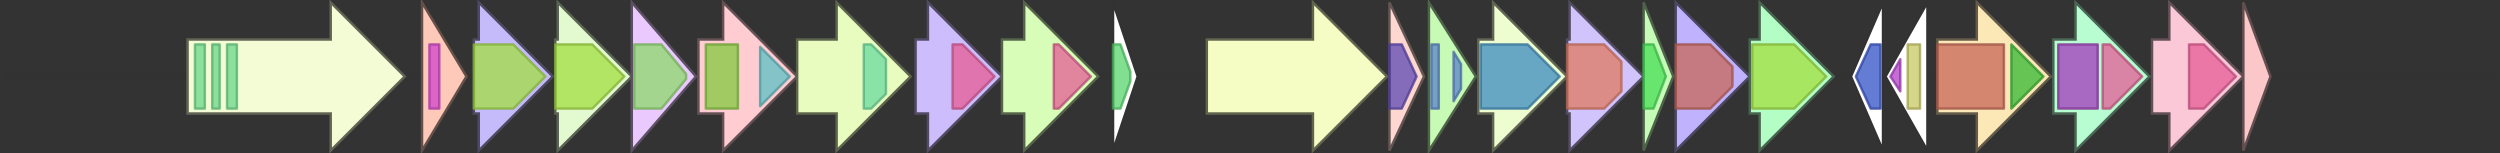 <svg version="1.1" baseProfile="full" xmlns="http://www.w3.org/2000/svg" width="1013" height="62">
	<rect width="100%" height="100%" fill="#333333" stroke="none"/>
	<line x1="1" y1="31" x2="1012" y2="31" style="stroke:rgb(50,50,50); stroke-width:3 "/>
	<g>
		<polygon class="NoName" points="451,16 451,16 451,1 461,31 451,61 451,46 451,46" fill="rgb(255,255,255)" fill-opacity="1.0" stroke="rgb(50,50,50)" stroke-width="1" />
		<g>
			<title>PF01527</title>
			<polygon class="PF01527" points="451,18 454,18 458,29 458,33 454,44 451,44" stroke-linejoin="round" width="7" height="26" fill="rgb(85,212,107)" stroke="rgb(68,169,85)" stroke-width="1" opacity="0.75" />
		</g>
	</g>
	<g>
		<title>wscG</title>
		<polygon class="wscG" points="489,16 532,16 532,1 562,31 532,61 532,46 489,46" fill="rgb(245,253,196)" fill-opacity="1.0" stroke="rgb(98,101,78)" stroke-width="1" />
	</g>
	<g>
		<title>fdtA</title>
		<polygon class="fdtA" points="563,16 563,16 563,1 577,31 563,61 563,46 563,46" fill="rgb(254,215,208)" fill-opacity="1.0" stroke="rgb(101,86,83)" stroke-width="1" />
		<g>
			<title>PF05523</title>
			<polygon class="PF05523" points="563,18 568,18 574,31 568,44 563,44" stroke-linejoin="round" width="13" height="26" fill="rgb(91,72,180)" stroke="rgb(72,57,144)" stroke-width="1" opacity="0.75" />
		</g>
	</g>
	<g>
		<title>fdtC</title>
		<polygon class="fdtC" points="579,16 579,16 579,1 598,31 579,61 579,46 579,46" fill="rgb(199,250,181)" fill-opacity="1.0" stroke="rgb(79,100,72)" stroke-width="1" />
		<g>
			<title>PF00132</title>
			<rect class="PF00132" x="580" y="18" stroke-linejoin="round" width="3" height="26" fill="rgb(89,131,202)" stroke="rgb(71,104,161)" stroke-width="1" opacity="0.75" />
		</g>
		<g>
			<title>PF00132</title>
			<polygon class="PF00132" points="589,21 592,26 592,36 589,41" stroke-linejoin="round" width="3" height="26" fill="rgb(89,131,202)" stroke="rgb(71,104,161)" stroke-width="1" opacity="0.75" />
		</g>
	</g>
	<g>
		<title>fdtB</title>
		<polygon class="fdtB" points="599,16 605,16 605,1 635,31 605,61 605,46 599,46" fill="rgb(238,253,207)" fill-opacity="1.0" stroke="rgb(95,101,82)" stroke-width="1" />
		<g>
			<title>PF01041</title>
			<polygon class="PF01041" points="600,18 619,18 632,31 619,44 600,44" stroke-linejoin="round" width="34" height="26" fill="rgb(59,139,191)" stroke="rgb(47,111,152)" stroke-width="1" opacity="0.75" />
		</g>
	</g>
	<g>
		<title>wscH</title>
		<polygon class="wscH" points="635,16 636,16 636,1 666,31 636,61 636,46 635,46" fill="rgb(209,195,252)" fill-opacity="1.0" stroke="rgb(83,77,100)" stroke-width="1" />
		<g>
			<title>PF00535</title>
			<polygon class="PF00535" points="635,18 650,18 657,25 657,37 650,44 635,44" stroke-linejoin="round" width="22" height="26" fill="rgb(224,122,96)" stroke="rgb(179,97,76)" stroke-width="1" opacity="0.75" />
		</g>
	</g>
	<g>
		<title>wscI</title>
		<polygon class="wscI" points="666,16 666,16 666,1 678,31 666,61 666,46 666,46" fill="rgb(197,250,183)" fill-opacity="1.0" stroke="rgb(78,100,73)" stroke-width="1" />
		<g>
			<title>PF04138</title>
			<polygon class="PF04138" points="666,18 670,18 675,31 670,44 666,44" stroke-linejoin="round" width="10" height="26" fill="rgb(72,221,86)" stroke="rgb(57,176,68)" stroke-width="1" opacity="0.75" />
		</g>
	</g>
	<g>
		<title>rmlA</title>
		<polygon class="rmlA" points="679,16 679,16 679,1 709,31 679,61 679,46 679,46" fill="rgb(192,178,253)" fill-opacity="1.0" stroke="rgb(76,71,101)" stroke-width="1" />
		<g>
			<title>PF00483</title>
			<polygon class="PF00483" points="679,18 693,18 702,27 702,35 693,44 679,44" stroke-linejoin="round" width="23" height="26" fill="rgb(198,101,87)" stroke="rgb(158,80,69)" stroke-width="1" opacity="0.75" />
		</g>
	</g>
	<g>
		<title>rmlB</title>
		<polygon class="rmlB" points="709,16 713,16 713,1 743,31 713,61 713,46 709,46" fill="rgb(178,254,197)" fill-opacity="1.0" stroke="rgb(71,101,78)" stroke-width="1" />
		<g>
			<title>PF16363</title>
			<polygon class="PF16363" points="710,18 727,18 740,31 727,44 710,44" stroke-linejoin="round" width="32" height="26" fill="rgb(162,221,65)" stroke="rgb(129,176,51)" stroke-width="1" opacity="0.75" />
		</g>
	</g>
	<g>
		<polygon class="NoName" points="763,16 763,16 763,1 750,31 763,61 763,46 763,46" fill="rgb(255,255,255)" fill-opacity="1.0" stroke="rgb(50,50,50)" stroke-width="1" />
		<g>
			<title>PF13358</title>
			<polygon class="PF13358" points="752,31 758,18 762,18 762,44 758,44" stroke-linejoin="round" width="12" height="26" fill="rgb(50,81,198)" stroke="rgb(40,64,158)" stroke-width="1" opacity="0.75" />
		</g>
	</g>
	<g>
		<title>wscA</title>
		<polygon class="wscA" points="76,16 134,16 134,1 164,31 134,61 134,46 76,46" fill="rgb(243,252,212)" fill-opacity="1.0" stroke="rgb(97,100,84)" stroke-width="1" />
		<g>
			<title>PF00395</title>
			<rect class="PF00395" x="79" y="18" stroke-linejoin="round" width="4" height="26" fill="rgb(106,215,138)" stroke="rgb(84,172,110)" stroke-width="1" opacity="0.75" />
		</g>
		<g>
			<title>PF00395</title>
			<rect class="PF00395" x="86" y="18" stroke-linejoin="round" width="3" height="26" fill="rgb(106,215,138)" stroke="rgb(84,172,110)" stroke-width="1" opacity="0.75" />
		</g>
		<g>
			<title>PF00395</title>
			<rect class="PF00395" x="92" y="18" stroke-linejoin="round" width="4" height="26" fill="rgb(106,215,138)" stroke="rgb(84,172,110)" stroke-width="1" opacity="0.75" />
		</g>
	</g>
	<g>
		<polygon class="NoName" points="781,16 781,16 781,1 764,31 781,61 781,46 781,46" fill="rgb(255,255,255)" fill-opacity="1.0" stroke="rgb(50,50,50)" stroke-width="1" />
		<g>
			<title>PF13592</title>
			<polygon class="PF13592" points="766,31 770,24 770,37" stroke-linejoin="round" width="5" height="26" fill="rgb(178,60,202)" stroke="rgb(142,47,161)" stroke-width="1" opacity="0.75" />
		</g>
		<g>
			<title>PF06056</title>
			<polygon class="PF06056" points="773,19 773,18 778,18 778,44 773,44 773,42" stroke-linejoin="round" width="5" height="26" fill="rgb(199,200,96)" stroke="rgb(159,160,76)" stroke-width="1" opacity="0.75" />
		</g>
	</g>
	<g>
		<title>manC</title>
		<polygon class="manC" points="785,16 801,16 801,1 831,31 801,61 801,46 785,46" fill="rgb(252,232,183)" fill-opacity="1.0" stroke="rgb(100,92,73)" stroke-width="1" />
		<g>
			<title>PF00483</title>
			<rect class="PF00483" x="785" y="18" stroke-linejoin="round" width="27" height="26" fill="rgb(198,101,87)" stroke="rgb(158,80,69)" stroke-width="1" opacity="0.75" />
		</g>
		<g>
			<title>PF01050</title>
			<polygon class="PF01050" points="815,18 815,18 828,31 815,44 815,44" stroke-linejoin="round" width="14" height="26" fill="rgb(53,184,51)" stroke="rgb(42,147,40)" stroke-width="1" opacity="0.75" />
		</g>
	</g>
	<g>
		<title>wscJ</title>
		<polygon class="wscJ" points="832,16 841,16 841,1 871,31 841,61 841,46 832,46" fill="rgb(184,253,210)" fill-opacity="1.0" stroke="rgb(73,101,84)" stroke-width="1" />
		<g>
			<title>PF13439</title>
			<rect class="PF13439" x="834" y="18" stroke-linejoin="round" width="16" height="26" fill="rgb(162,57,186)" stroke="rgb(129,45,148)" stroke-width="1" opacity="0.75" />
		</g>
		<g>
			<title>PF00534</title>
			<polygon class="PF00534" points="852,18 855,18 868,31 868,31 855,44 852,44" stroke-linejoin="round" width="16" height="26" fill="rgb(228,92,150)" stroke="rgb(182,73,119)" stroke-width="1" opacity="0.75" />
		</g>
	</g>
	<g>
		<title>wscK</title>
		<polygon class="wscK" points="872,16 879,16 879,1 909,31 879,61 879,46 872,46" fill="rgb(251,200,216)" fill-opacity="1.0" stroke="rgb(100,80,86)" stroke-width="1" />
		<g>
			<title>PF00534</title>
			<polygon class="PF00534" points="887,18 893,18 906,31 893,44 887,44" stroke-linejoin="round" width="20" height="26" fill="rgb(228,92,150)" stroke="rgb(182,73,119)" stroke-width="1" opacity="0.75" />
		</g>
	</g>
	<g>
		<title>wscL</title>
		<polygon class="wscL" points="909,16 909,16 909,1 920,31 909,61 909,46 909,46" fill="rgb(252,199,200)" fill-opacity="1.0" stroke="rgb(100,79,80)" stroke-width="1" />
	</g>
	<g>
		<title>wscC</title>
		<polygon class="wscC" points="171,16 171,16 171,1 189,31 171,61 171,46 171,46" fill="rgb(254,201,184)" fill-opacity="1.0" stroke="rgb(101,80,73)" stroke-width="1" />
		<g>
			<title>PF07848</title>
			<rect class="PF07848" x="174" y="18" stroke-linejoin="round" width="4" height="26" fill="rgb(208,67,203)" stroke="rgb(166,53,162)" stroke-width="1" opacity="0.75" />
		</g>
	</g>
	<g>
		<title>gmd</title>
		<polygon class="gmd" points="192,16 194,16 194,1 224,31 194,61 194,46 192,46" fill="rgb(197,187,251)" fill-opacity="1.0" stroke="rgb(78,74,100)" stroke-width="1" />
		<g>
			<title>PF16363</title>
			<polygon class="PF16363" points="192,18 208,18 221,31 208,44 192,44" stroke-linejoin="round" width="30" height="26" fill="rgb(162,221,65)" stroke="rgb(129,176,51)" stroke-width="1" opacity="0.75" />
		</g>
	</g>
	<g>
		<title>rmd</title>
		<polygon class="rmd" points="225,16 226,16 226,1 256,31 226,61 226,46 225,46" fill="rgb(227,250,208)" fill-opacity="1.0" stroke="rgb(90,100,83)" stroke-width="1" />
		<g>
			<title>PF16363</title>
			<polygon class="PF16363" points="225,18 240,18 253,31 240,44 225,44" stroke-linejoin="round" width="29" height="26" fill="rgb(162,221,65)" stroke="rgb(129,176,51)" stroke-width="1" opacity="0.75" />
		</g>
	</g>
	<g>
		<title>wzm</title>
		<polygon class="wzm" points="256,16 256,16 256,1 282,31 256,61 256,46 256,46" fill="rgb(234,201,254)" fill-opacity="1.0" stroke="rgb(93,80,101)" stroke-width="1" />
		<g>
			<title>PF01061</title>
			<polygon class="PF01061" points="257,18 268,18 278,30 278,32 268,44 257,44" stroke-linejoin="round" width="21" height="26" fill="rgb(139,217,106)" stroke="rgb(111,173,84)" stroke-width="1" opacity="0.75" />
		</g>
	</g>
	<g>
		<title>wzt</title>
		<polygon class="wzt" points="283,16 293,16 293,1 323,31 293,61 293,46 283,46" fill="rgb(254,204,209)" fill-opacity="1.0" stroke="rgb(101,81,83)" stroke-width="1" />
		<g>
			<title>PF00005</title>
			<rect class="PF00005" x="286" y="18" stroke-linejoin="round" width="13" height="26" fill="rgb(129,201,63)" stroke="rgb(103,160,50)" stroke-width="1" opacity="0.75" />
		</g>
		<g>
			<title>PF14524</title>
			<polygon class="PF14524" points="308,19 320,31 308,43" stroke-linejoin="round" width="13" height="26" fill="rgb(91,192,197)" stroke="rgb(72,153,157)" stroke-width="1" opacity="0.75" />
		</g>
	</g>
	<g>
		<title>wscD</title>
		<polygon class="wscD" points="323,16 339,16 339,1 369,31 339,61 339,46 323,46" fill="rgb(232,252,192)" fill-opacity="1.0" stroke="rgb(92,100,76)" stroke-width="1" />
		<g>
			<title>PF08241</title>
			<polygon class="PF08241" points="350,18 353,18 359,24 359,38 353,44 350,44" stroke-linejoin="round" width="9" height="26" fill="rgb(106,219,159)" stroke="rgb(84,175,127)" stroke-width="1" opacity="0.75" />
		</g>
	</g>
	<g>
		<title>wscE</title>
		<polygon class="wscE" points="371,16 376,16 376,1 406,31 376,61 376,46 371,46" fill="rgb(206,189,253)" fill-opacity="1.0" stroke="rgb(82,75,101)" stroke-width="1" />
		<g>
			<title>PF00534</title>
			<polygon class="PF00534" points="386,18 390,18 403,31 403,31 390,44 386,44" stroke-linejoin="round" width="17" height="26" fill="rgb(228,92,150)" stroke="rgb(182,73,119)" stroke-width="1" opacity="0.75" />
		</g>
	</g>
	<g>
		<title>wscF</title>
		<polygon class="wscF" points="406,16 415,16 415,1 445,31 415,61 415,46 406,46" fill="rgb(215,253,184)" fill-opacity="1.0" stroke="rgb(86,101,73)" stroke-width="1" />
		<g>
			<title>PF00534</title>
			<polygon class="PF00534" points="427,18 429,18 442,31 442,31 429,44 427,44" stroke-linejoin="round" width="15" height="26" fill="rgb(228,92,150)" stroke="rgb(182,73,119)" stroke-width="1" opacity="0.75" />
		</g>
	</g>
</svg>
